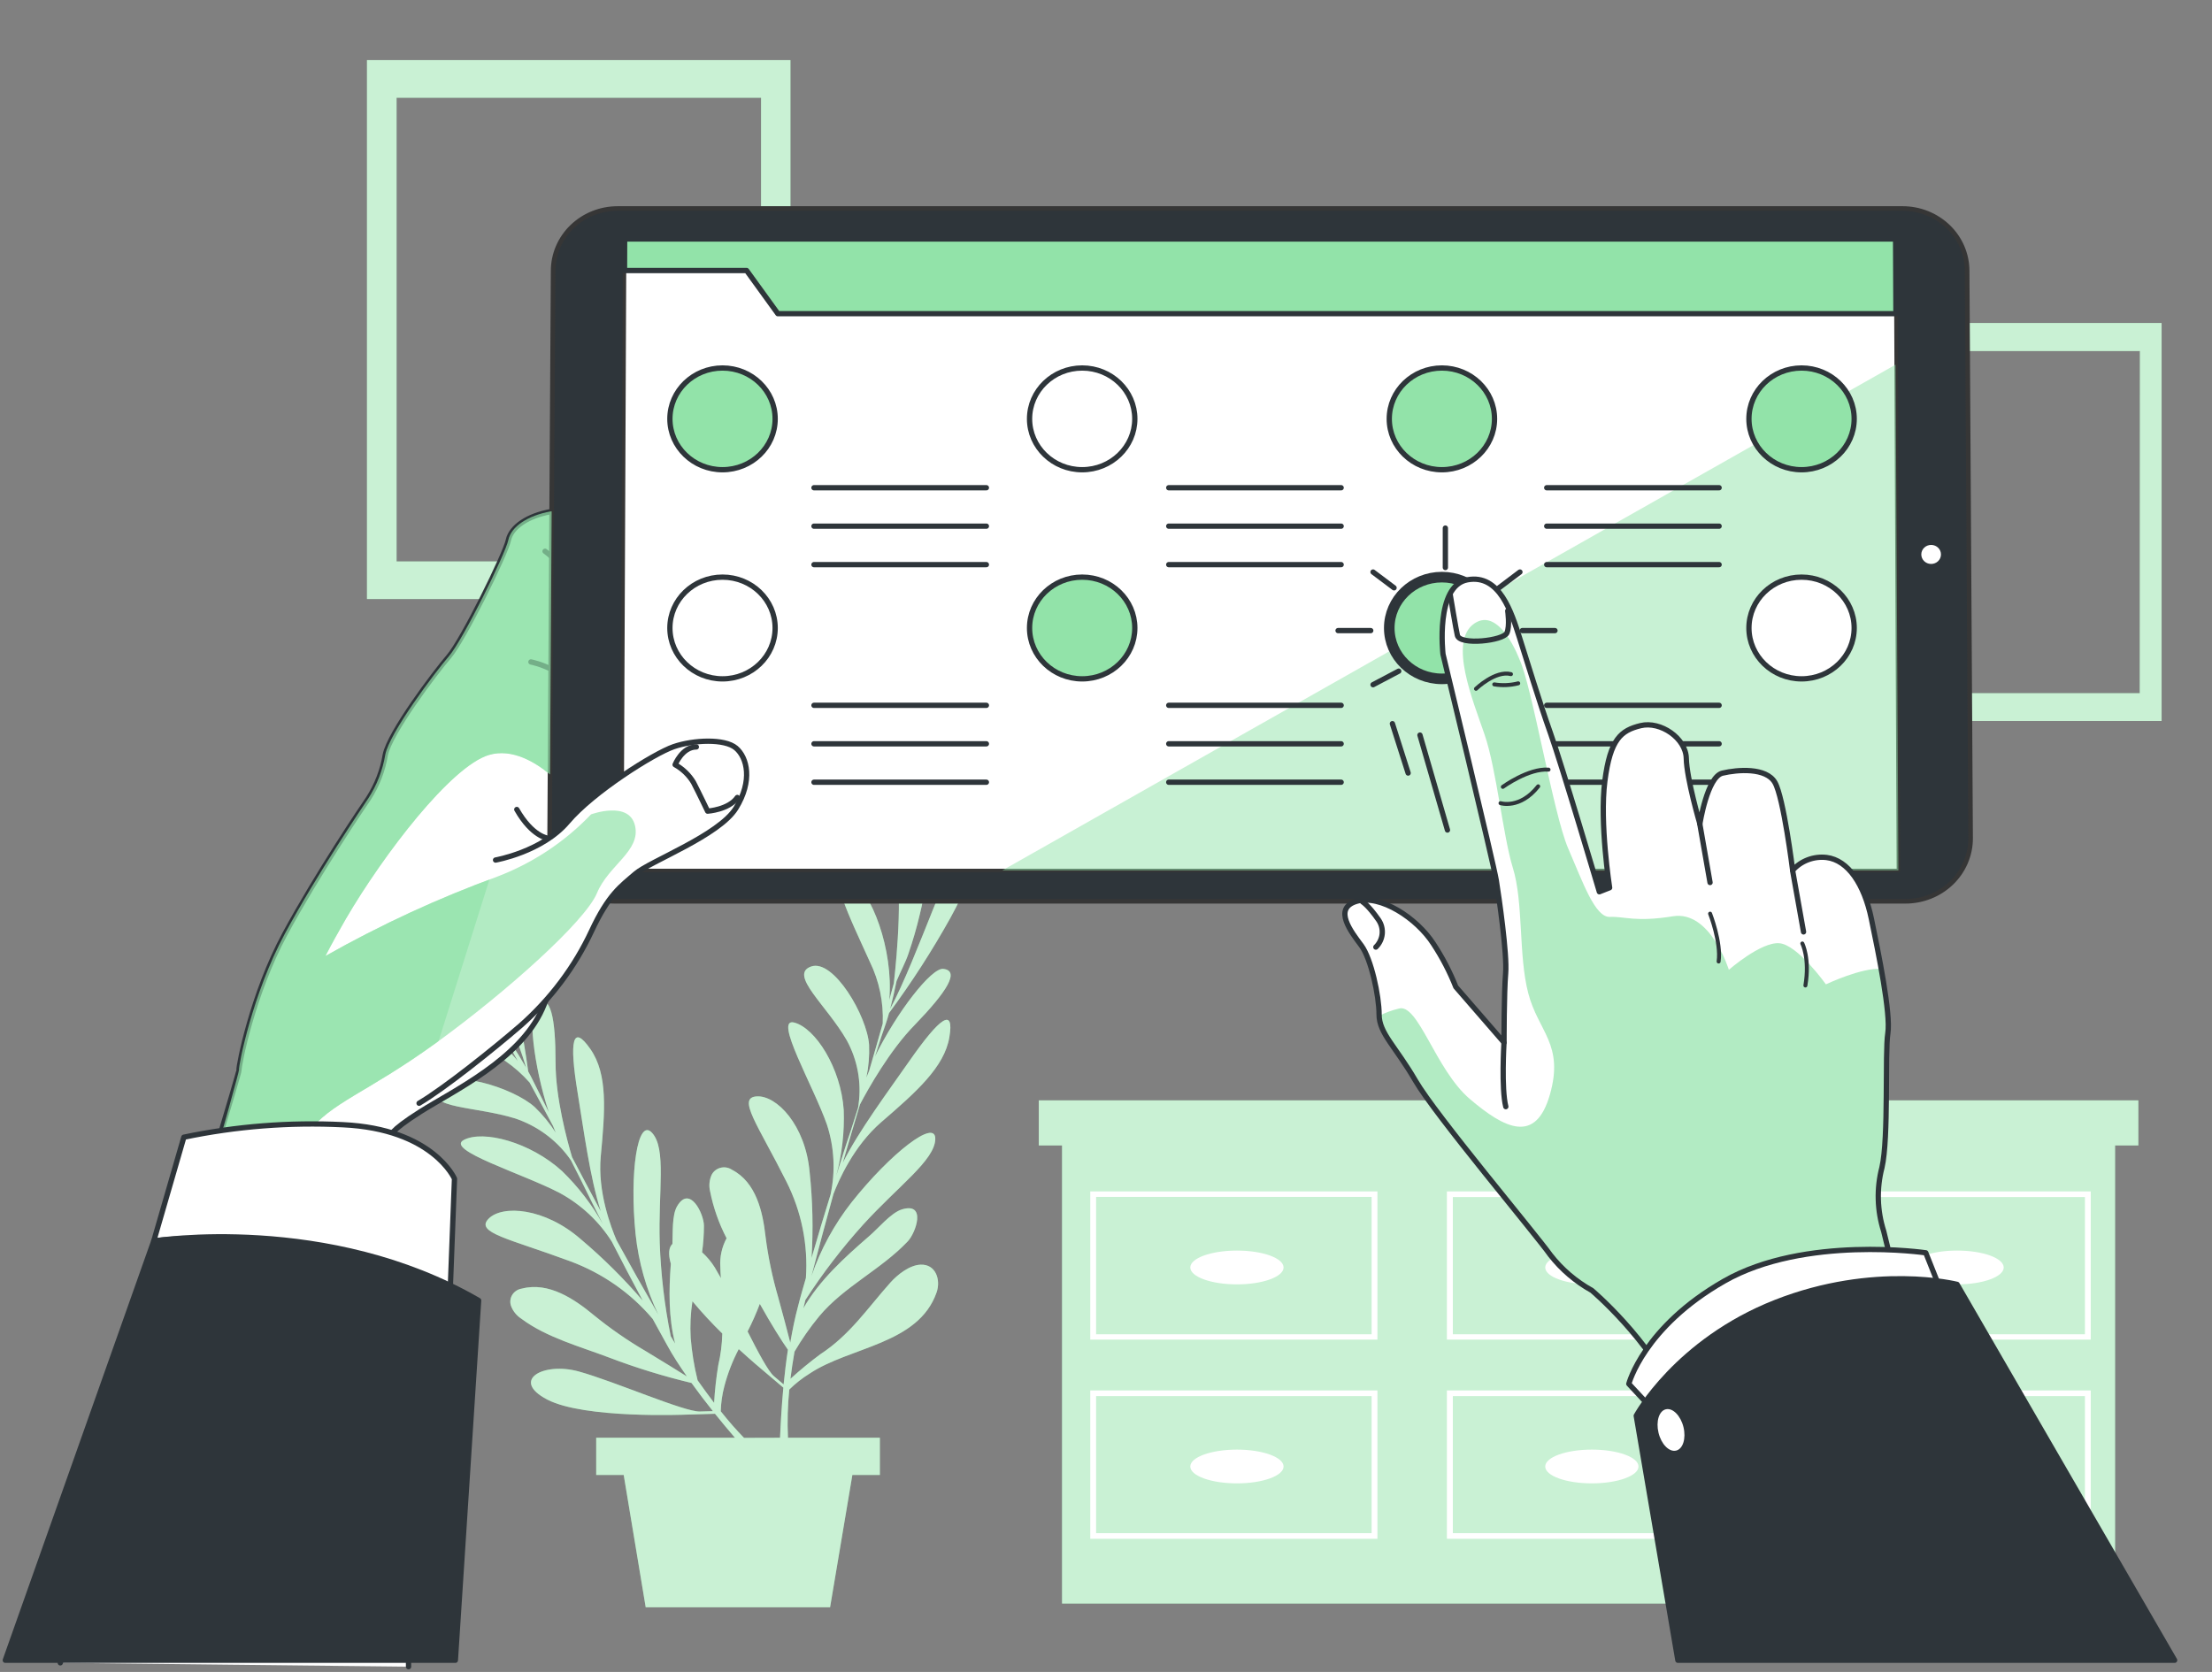 <svg width="418" height="316" viewBox="0 0 418 316" fill="none" xmlns="http://www.w3.org/2000/svg">
<rect x="0" y="0" width="418" height="316" fill="#808080" stroke="none"/>
<path d="M404.08 207.971H399.684H200.696H196.3V216.489H200.696V303.067H399.684V216.489H404.08V207.971Z" fill="#92E3A9"/>
<path opacity="0.5" d="M404.08 207.971H399.684H200.696H196.3V216.489H200.696V303.067H399.684V216.489H404.08V207.971Z" fill="white"/>
<path d="M206.027 253.183H260.294V225.178H206.027V253.183ZM207.128 226.212H259.193V252.179H207.128V226.212Z" fill="white"/>
<path d="M273.42 253.183H327.698V225.178H273.42V253.183ZM274.542 226.242H326.617V252.179H274.542V226.242Z" fill="white"/>
<path d="M340.823 225.178V253.183H395.091V225.178H340.823ZM393.989 252.179H341.925V226.242H393.989V252.179Z" fill="white"/>
<path d="M206.027 290.832H260.294V262.796H206.027V290.832ZM207.128 263.861H259.193V289.767H207.128V263.861Z" fill="white"/>
<path d="M273.42 290.832H327.698V262.796H273.42V290.832ZM274.542 263.861H326.617V289.767H274.542V263.861Z" fill="white"/>
<path d="M340.823 290.832H395.091V262.796H340.823V290.832ZM341.925 263.861H393.989V289.767H341.925V263.861Z" fill="white"/>
<path d="M233.743 242.746C238.61 242.746 242.555 241.316 242.555 239.552C242.555 237.788 238.61 236.358 233.743 236.358C228.876 236.358 224.93 237.788 224.93 239.552C224.93 241.316 228.876 242.746 233.743 242.746Z" fill="white"/>
<path d="M300.814 242.746C305.681 242.746 309.626 241.316 309.626 239.552C309.626 237.788 305.681 236.358 300.814 236.358C295.946 236.358 292.001 237.788 292.001 239.552C292.001 241.316 295.946 242.746 300.814 242.746Z" fill="white"/>
<path d="M369.828 242.746C374.695 242.746 378.64 241.316 378.64 239.552C378.64 237.788 374.695 236.358 369.828 236.358C364.961 236.358 361.015 237.788 361.015 239.552C361.015 241.316 364.961 242.746 369.828 242.746Z" fill="white"/>
<path d="M233.743 273.976C228.879 273.976 224.93 275.403 224.93 277.17C224.93 278.938 228.879 280.355 233.743 280.355C238.606 280.355 242.555 278.928 242.555 277.17C242.555 275.413 238.606 273.976 233.743 273.976Z" fill="white"/>
<path d="M300.814 273.976C295.95 273.976 292.001 275.403 292.001 277.17C292.001 278.938 295.95 280.355 300.814 280.355C305.677 280.355 309.626 278.928 309.626 277.17C309.626 275.413 305.719 273.976 300.814 273.976Z" fill="white"/>
<path d="M369.828 273.976C364.964 273.976 361.026 275.403 361.026 277.17C361.026 278.938 364.964 280.355 369.828 280.355C374.691 280.355 378.64 278.928 378.64 277.17C378.64 275.413 374.702 273.976 369.828 273.976Z" fill="white"/>
<path d="M171.847 200.527C167.836 206.283 162.245 213.766 159.262 219.773C160.395 215.816 161.507 212.069 162.515 208.724C164.042 205.821 168.137 198.498 172.907 193.656C178.903 187.449 181.47 183.461 178.238 183.119C176.004 182.878 169.457 191.306 165.352 199.673C166.246 196.811 166.952 194.651 167.43 193.355C167.628 192.772 167.815 192.14 168.002 191.467C172.248 185.725 176.115 179.729 179.579 173.516C185.637 162.577 187.591 152.251 183.549 156.691C179.828 160.779 173.354 181.11 168.21 190.673C168.646 189.026 169.062 187.208 169.426 185.409C170.153 183.672 171.109 181.904 171.65 180.297C172.491 177.825 173.229 175.334 173.821 172.793C174.798 168.844 175.294 164.799 175.297 160.739C175.401 155.97 174.057 151.277 171.431 147.238C170.735 146.234 166.474 140.076 165.196 143.22C165.029 143.744 164.997 144.299 165.102 144.838C165.726 150.071 167.69 154.883 168.906 159.976C170.725 167.6 169.519 180.397 168.906 185.841C168.677 186.705 168.386 187.77 168.043 189.006C168.885 179.523 164.635 168.283 160.696 166.314C155.822 163.883 160.603 173.426 164.365 181.763C166.147 185.412 166.985 189.424 166.807 193.455C166.038 196.188 165.154 199.272 164.24 202.385C164.053 202.807 163.887 203.239 163.72 203.661C164.143 201.629 164.314 199.555 164.23 197.484C163.876 192.039 157.495 181.14 153.255 182.677C149.015 184.214 156.196 189.96 160.031 196.65C162.043 200.349 162.817 204.561 162.245 208.704C162.245 208.955 162.161 209.196 162.13 209.427C161.683 210.853 161.247 212.22 160.831 213.525C159.792 216.539 158.909 219.432 158.025 222.224C159.111 218.173 159.587 213.991 159.439 209.809C158.909 201.833 154.076 194.299 150.086 193.265C146.095 192.23 153.713 205.248 156.269 212.561C157.659 216.832 157.895 221.376 156.955 225.76C155.718 229.718 154.554 233.625 153.359 237.754C153.693 232.346 153.571 226.92 152.996 221.531C152.216 212.651 146.76 206.986 142.998 207.217C139.236 207.448 143.165 212.491 148.589 223.289C151.454 228.959 152.729 235.256 152.289 241.551C151.8 243.289 151.25 245.077 150.792 246.945C150.21 249.075 149.753 251.395 149.338 253.766C148.797 251.646 147.987 248.552 147.041 245.137C145.94 241.361 145.141 237.509 144.651 233.615C144.141 229.085 142.905 223.43 138.311 221.079C137.999 220.869 137.643 220.727 137.268 220.664C136.894 220.601 136.509 220.618 136.142 220.714C135.774 220.809 135.433 220.982 135.142 221.218C134.851 221.455 134.617 221.75 134.456 222.084C134.035 223.056 133.94 224.131 134.186 225.157C134.796 228.239 135.845 231.224 137.303 234.027C136.401 235.7 135.991 237.579 136.119 239.462C136.119 240.165 136.181 240.868 136.233 241.571C135.828 240.848 135.443 240.185 135.08 239.562C134.419 238.497 133.608 237.526 132.669 236.679C132.904 235.015 133.022 233.337 133.022 231.657C133.022 229.457 130.351 223.842 127.94 228C126.974 229.668 127.161 232.932 127.067 235.102C126.412 235.705 126.215 236.93 126.766 238.859C126.392 243.881 126.319 249.024 127.576 253.926L126.745 252.53C125.574 246.719 124.879 240.828 124.667 234.911C124.365 225.137 125.976 217.121 123.222 214.108C120.468 211.094 118.93 221.692 120.104 233.244C120.658 238.515 122.112 243.661 124.407 248.472C121.705 243.781 119.034 238.999 116.509 234.409C115.47 231.948 112.892 225.288 113.526 218.538C114.326 210.03 114.908 203.058 111.562 198.267C108.216 193.476 107.52 196.59 109.162 206.574C110.284 213.425 111.479 222.586 113.537 228.944C111.583 225.298 109.743 221.833 108.102 218.699C107.166 215.565 104.984 207.518 104.984 200.839C104.984 192.341 104.049 187.78 101.451 189.618C99.642 190.914 100.806 201.401 103.716 210.221C102.355 207.539 101.326 205.479 100.733 204.264C100.463 203.711 100.162 203.119 99.819 202.506C98.868 195.51 97.462 188.578 95.61 181.753C92.316 169.759 86.444 160.92 86.631 166.836C86.798 172.281 96.421 191.406 99.424 201.793C98.572 200.296 97.585 198.699 96.587 197.142C95.891 195.384 95.34 193.466 94.602 191.939C93.469 189.578 92.254 187.268 90.892 185.018C88.813 181.48 86.312 178.189 83.441 175.214C80.115 171.553 75.732 168.936 70.856 167.7C69.63 167.419 62.189 165.691 63.457 168.906C63.694 169.396 64.05 169.823 64.496 170.151C68.653 173.566 73.475 175.786 78.006 178.709C84.719 183.089 92.877 193.234 96.244 197.644L97.844 200.527C91.765 193.034 80.718 187.629 76.457 188.795C71.178 190.231 81.404 194.048 90.04 197.654C93.92 199.145 97.366 201.527 100.079 204.595C101.451 207.107 102.978 209.929 104.506 212.812C104.683 213.244 104.849 213.666 105.025 214.088C103.902 212.324 102.566 210.695 101.045 209.236C96.94 205.499 84.574 201.733 82.568 205.65C80.562 209.568 89.843 209.045 97.387 211.396C101.451 212.774 104.975 215.332 107.478 218.719C107.623 218.92 107.759 219.13 107.904 219.321C108.59 220.647 109.234 221.943 109.847 223.169C111.261 226.051 112.612 228.754 113.932 231.375C111.871 227.685 109.271 224.302 106.21 221.33C100.183 215.846 91.329 213.535 87.66 215.444C83.992 217.353 98.769 221.802 105.805 225.489C109.838 227.695 113.218 230.863 115.625 234.69C117.517 238.397 119.419 242.023 121.466 245.83C117.891 241.658 113.975 237.771 109.754 234.208C102.905 228.231 94.914 227.689 92.326 230.341C89.739 232.993 96.171 234.087 107.748 238.377C113.84 240.63 119.215 244.388 123.336 249.275C124.209 250.873 125.103 252.51 126.059 254.218C127.098 256.146 128.418 258.155 129.811 260.154C127.919 258.969 125.134 257.241 122.037 255.373C118.562 253.34 115.258 251.046 112.154 248.512C108.58 245.549 103.685 242.224 98.645 243.54C98.269 243.593 97.911 243.725 97.594 243.926C97.278 244.128 97.011 244.394 96.812 244.707C96.614 245.019 96.489 245.37 96.447 245.734C96.404 246.098 96.445 246.467 96.566 246.814C96.933 247.808 97.622 248.66 98.53 249.245C103.269 252.791 109.64 254.499 115.158 256.598C120.215 258.522 125.398 260.119 130.673 261.38C131.983 263.198 133.344 264.996 134.716 266.704L132.242 266.774C129.312 266.864 116.093 261.068 109.38 259.21C102.666 257.352 96.39 260.867 103.425 264.524C110.461 268.18 129.592 267.367 129.592 267.367L135.111 267.206C136.41 268.813 137.678 270.34 138.883 271.736H112.664V278.768H117.86L122.017 303.77H156.861L161.07 278.768H166.266V271.736H148.901C148.761 268.697 148.844 265.653 149.15 262.625C150.309 261.486 151.595 260.476 152.985 259.612C160.613 254.519 173.541 254.097 176.981 244.283C177.812 241.923 176.866 238.889 173.946 239.02C171.868 239.11 169.613 240.898 168.303 242.355C163.939 247.226 160.655 252.279 154.98 255.976C153.031 257.424 151.158 258.966 149.369 260.596C149.566 258.999 149.816 257.291 150.138 255.463C151.509 253.113 153.073 250.872 154.814 248.763C159.46 243.188 166.526 239.924 171.546 234.61C173.084 232.983 175.11 227.136 170.413 228.583C168.334 229.226 165.861 232.289 164.178 233.686C159.553 237.704 154.825 241.983 151.811 247.266C151.936 246.744 152.071 246.262 152.195 245.699C155.437 240.675 159.09 235.908 163.118 231.446C169.789 224.113 176.627 219.311 176.742 215.293C176.856 211.275 168.251 218.005 160.946 227.207C157.632 231.428 155.061 236.149 153.339 241.179C154.679 235.976 156.103 230.712 157.495 225.67C158.451 223.159 161.289 216.629 166.516 212.099C173.115 206.403 178.456 201.702 179.402 196.027C180.348 190.352 177.698 192.15 171.847 200.527ZM134.944 265.137C133.957 263.841 132.928 262.434 131.827 260.877C131.171 258.237 130.733 255.549 130.517 252.841C130.384 250.536 130.496 248.224 130.85 245.941C132.624 248.064 134.507 250.099 136.493 252.038C136.445 254.046 136.191 256.045 135.734 258.005C135.345 260.367 135.081 262.748 134.944 265.137ZM140.598 271.756C139.257 270.38 137.792 268.743 136.202 266.734C136.242 265.14 136.468 263.557 136.877 262.013C137.512 259.578 138.425 257.22 139.6 254.981C142.063 257.241 143.871 258.738 143.871 258.738L148.028 262.264C147.706 265.769 147.519 269.064 147.405 271.736L140.598 271.756ZM148.08 261.651L146.22 260.074C145.181 259.17 143.31 255.674 141.273 251.646C142.142 249.951 142.912 248.211 143.58 246.433C145.783 250.38 147.737 253.464 148.891 255.102C148.558 257.281 148.298 259.501 148.08 261.651Z" fill="#92E3A9"/>
<path opacity="0.5" d="M171.847 200.527C167.836 206.283 162.245 213.766 159.262 219.773C160.395 215.816 161.507 212.069 162.515 208.724C164.042 205.821 168.137 198.498 172.907 193.656C178.903 187.449 181.47 183.461 178.238 183.119C176.004 182.878 169.457 191.306 165.352 199.673C166.246 196.811 166.952 194.651 167.43 193.355C167.628 192.772 167.815 192.14 168.002 191.467C172.248 185.725 176.115 179.729 179.579 173.516C185.637 162.577 187.591 152.251 183.549 156.691C179.828 160.779 173.354 181.11 168.21 190.673C168.646 189.026 169.062 187.208 169.426 185.409C170.153 183.672 171.109 181.904 171.65 180.297C172.491 177.825 173.229 175.334 173.821 172.793C174.798 168.844 175.294 164.799 175.297 160.739C175.401 155.97 174.057 151.277 171.431 147.238C170.735 146.234 166.474 140.076 165.196 143.22C165.029 143.744 164.997 144.299 165.102 144.838C165.726 150.071 167.69 154.883 168.906 159.976C170.725 167.6 169.519 180.397 168.906 185.841C168.677 186.705 168.386 187.77 168.043 189.006C168.885 179.523 164.635 168.283 160.696 166.314C155.822 163.883 160.603 173.426 164.365 181.763C166.147 185.412 166.985 189.424 166.807 193.455C166.038 196.188 165.154 199.272 164.24 202.385C164.053 202.807 163.887 203.239 163.72 203.661C164.143 201.629 164.314 199.555 164.23 197.484C163.876 192.039 157.495 181.14 153.255 182.677C149.015 184.214 156.196 189.96 160.031 196.65C162.043 200.349 162.817 204.561 162.245 208.704C162.245 208.955 162.161 209.196 162.13 209.427C161.683 210.853 161.247 212.22 160.831 213.525C159.792 216.539 158.909 219.432 158.025 222.224C159.111 218.173 159.587 213.991 159.439 209.809C158.909 201.833 154.076 194.299 150.086 193.265C146.095 192.23 153.713 205.248 156.269 212.561C157.659 216.832 157.895 221.376 156.955 225.76C155.718 229.718 154.554 233.625 153.359 237.754C153.693 232.346 153.571 226.92 152.996 221.531C152.216 212.651 146.76 206.986 142.998 207.217C139.236 207.448 143.165 212.491 148.589 223.289C151.454 228.959 152.729 235.256 152.289 241.551C151.8 243.289 151.25 245.077 150.792 246.945C150.21 249.075 149.753 251.395 149.338 253.766C148.797 251.646 147.987 248.552 147.041 245.137C145.94 241.361 145.141 237.509 144.651 233.615C144.141 229.085 142.905 223.43 138.311 221.079C137.999 220.869 137.643 220.727 137.268 220.664C136.894 220.601 136.509 220.618 136.142 220.714C135.774 220.809 135.433 220.982 135.142 221.218C134.851 221.455 134.617 221.75 134.456 222.084C134.035 223.056 133.94 224.131 134.186 225.157C134.796 228.239 135.845 231.224 137.303 234.027C136.401 235.7 135.991 237.579 136.119 239.462C136.119 240.165 136.181 240.868 136.233 241.571C135.828 240.848 135.443 240.185 135.08 239.562C134.419 238.497 133.608 237.526 132.669 236.679C132.904 235.015 133.022 233.337 133.022 231.657C133.022 229.457 130.351 223.842 127.94 228C126.974 229.668 127.161 232.932 127.067 235.102C126.412 235.705 126.215 236.93 126.766 238.859C126.392 243.881 126.319 249.024 127.576 253.926L126.745 252.53C125.574 246.719 124.879 240.828 124.667 234.911C124.365 225.137 125.976 217.121 123.222 214.108C120.468 211.094 118.93 221.692 120.104 233.244C120.658 238.515 122.112 243.661 124.407 248.472C121.705 243.781 119.034 238.999 116.509 234.409C115.47 231.948 112.892 225.288 113.526 218.538C114.326 210.03 114.908 203.058 111.562 198.267C108.216 193.476 107.52 196.59 109.162 206.574C110.284 213.425 111.479 222.586 113.537 228.944C111.583 225.298 109.743 221.833 108.102 218.699C107.166 215.565 104.984 207.518 104.984 200.839C104.984 192.341 104.049 187.78 101.451 189.618C99.642 190.914 100.806 201.401 103.716 210.221C102.355 207.539 101.326 205.479 100.733 204.264C100.463 203.711 100.162 203.119 99.819 202.506C98.868 195.51 97.462 188.578 95.61 181.753C92.316 169.759 86.444 160.92 86.631 166.836C86.798 172.281 96.421 191.406 99.424 201.793C98.572 200.296 97.585 198.699 96.587 197.142C95.891 195.384 95.34 193.466 94.602 191.939C93.469 189.578 92.254 187.268 90.892 185.018C88.813 181.48 86.312 178.189 83.441 175.214C80.115 171.553 75.732 168.936 70.856 167.7C69.63 167.419 62.189 165.691 63.457 168.906C63.694 169.396 64.05 169.823 64.496 170.151C68.653 173.566 73.475 175.786 78.006 178.709C84.719 183.089 92.877 193.234 96.244 197.644L97.844 200.527C91.765 193.034 80.718 187.629 76.457 188.795C71.178 190.231 81.404 194.048 90.04 197.654C93.92 199.145 97.366 201.527 100.079 204.595C101.451 207.107 102.978 209.929 104.506 212.812C104.683 213.244 104.849 213.666 105.025 214.088C103.902 212.324 102.566 210.695 101.045 209.236C96.94 205.499 84.574 201.733 82.568 205.65C80.562 209.568 89.843 209.045 97.387 211.396C101.451 212.774 104.975 215.332 107.478 218.719C107.623 218.92 107.759 219.13 107.904 219.321C108.59 220.647 109.234 221.943 109.847 223.169C111.261 226.051 112.612 228.754 113.932 231.375C111.871 227.685 109.271 224.302 106.21 221.33C100.183 215.846 91.329 213.535 87.66 215.444C83.992 217.353 98.769 221.802 105.805 225.489C109.838 227.695 113.218 230.863 115.625 234.69C117.517 238.397 119.419 242.023 121.466 245.83C117.891 241.658 113.975 237.771 109.754 234.208C102.905 228.231 94.914 227.689 92.326 230.341C89.739 232.993 96.171 234.087 107.748 238.377C113.84 240.63 119.215 244.388 123.336 249.275C124.209 250.873 125.103 252.51 126.059 254.218C127.098 256.146 128.418 258.155 129.811 260.154C127.919 258.969 125.134 257.241 122.037 255.373C118.562 253.34 115.258 251.046 112.154 248.512C108.58 245.549 103.685 242.224 98.645 243.54C98.269 243.593 97.911 243.725 97.594 243.926C97.278 244.128 97.011 244.394 96.812 244.707C96.614 245.019 96.489 245.37 96.447 245.734C96.404 246.098 96.445 246.467 96.566 246.814C96.933 247.808 97.622 248.66 98.53 249.245C103.269 252.791 109.64 254.499 115.158 256.598C120.215 258.522 125.398 260.119 130.673 261.38C131.983 263.198 133.344 264.996 134.716 266.704L132.242 266.774C129.312 266.864 116.093 261.068 109.38 259.21C102.666 257.352 96.39 260.867 103.425 264.524C110.461 268.18 129.592 267.367 129.592 267.367L135.111 267.206C136.41 268.813 137.678 270.34 138.883 271.736H112.664V278.768H117.86L122.017 303.77H156.861L161.07 278.768H166.266V271.736H148.901C148.761 268.697 148.844 265.653 149.15 262.625C150.309 261.486 151.595 260.476 152.985 259.612C160.613 254.519 173.541 254.097 176.981 244.283C177.812 241.923 176.866 238.889 173.946 239.02C171.868 239.11 169.613 240.898 168.303 242.355C163.939 247.226 160.655 252.279 154.98 255.976C153.031 257.424 151.158 258.966 149.369 260.596C149.566 258.999 149.816 257.291 150.138 255.463C151.509 253.113 153.073 250.872 154.814 248.763C159.46 243.188 166.526 239.924 171.546 234.61C173.084 232.983 175.11 227.136 170.413 228.583C168.334 229.226 165.861 232.289 164.178 233.686C159.553 237.704 154.825 241.983 151.811 247.266C151.936 246.744 152.071 246.262 152.195 245.699C155.437 240.675 159.09 235.908 163.118 231.446C169.789 224.113 176.627 219.311 176.742 215.293C176.856 211.275 168.251 218.005 160.946 227.207C157.632 231.428 155.061 236.149 153.339 241.179C154.679 235.976 156.103 230.712 157.495 225.67C158.451 223.159 161.289 216.629 166.516 212.099C173.115 206.403 178.456 201.702 179.402 196.027C180.348 190.352 177.698 192.15 171.847 200.527ZM134.944 265.137C133.957 263.841 132.928 262.434 131.827 260.877C131.171 258.237 130.733 255.549 130.517 252.841C130.384 250.536 130.496 248.224 130.85 245.941C132.624 248.064 134.507 250.099 136.493 252.038C136.445 254.046 136.191 256.045 135.734 258.005C135.345 260.367 135.081 262.748 134.944 265.137ZM140.598 271.756C139.257 270.38 137.792 268.743 136.202 266.734C136.242 265.14 136.468 263.557 136.877 262.013C137.512 259.578 138.425 257.22 139.6 254.981C142.063 257.241 143.871 258.738 143.871 258.738L148.028 262.264C147.706 265.769 147.519 269.064 147.405 271.736L140.598 271.756ZM148.08 261.651L146.22 260.074C145.181 259.17 143.31 255.674 141.273 251.646C142.142 249.951 142.912 248.211 143.58 246.433C145.783 250.38 147.737 253.464 148.891 255.102C148.558 257.281 148.298 259.501 148.08 261.651Z" fill="white"/>
<path d="M69.349 11.36V113.216H149.369V11.36H69.349ZM143.819 106.114H74.94V18.472H143.819V106.114Z" fill="#92E3A9"/>
<path opacity="0.5" d="M69.349 11.36V113.216H149.369V11.36H69.349ZM143.819 106.114H74.94V18.472H143.819V106.114Z" fill="white"/>
<path d="M349.366 61.053V136.27H408.476V61.053H349.366ZM404.351 131.016H353.523V66.346H404.382L404.351 131.016Z" fill="#92E3A9"/>
<path opacity="0.5" d="M349.366 61.053V136.27H408.476V61.053H349.366ZM404.351 131.016H353.523V66.346H404.382L404.351 131.016Z" fill="white"/>
<path d="M11.392 314.277C14.375 304.513 45.271 203.018 45.167 202.255C45.063 201.492 47.692 187.861 53.844 176.5C59.996 165.139 68.539 152.482 69.609 150.935C71.238 148.414 72.326 145.603 72.81 142.668C73.61 138.54 82.163 127.169 84.834 124.075C87.504 120.981 95.517 104.708 96.057 102.127C96.597 99.545 99.788 97.476 104.069 96.702C108.351 95.929 114.222 95.155 114.222 95.155C115.309 96.391 115.964 97.928 116.093 99.545C116.093 101.865 106.47 157.384 105.94 166.686C105.41 175.987 106.74 181.14 102.469 190.703C98.198 200.266 85.634 206.193 79.492 210.07C73.35 213.947 73.818 214.751 73.818 214.751C73.818 214.751 77.289 307.697 77.206 315" fill="white"/>
<g style="mix-blend-mode:multiply" opacity="0.7">
<path d="M120.001 156.058C118.889 151.247 111.687 153.918 111.687 153.918C106.783 159.063 100.745 163.076 94.02 165.661C82.764 169.775 71.887 174.799 61.503 180.678C62.688 178.378 63.977 176.058 65.369 173.647C72.55 161.372 85.249 144.828 92.389 142.688C96.795 141.382 101.191 144.084 103.934 146.375L104.246 96.652H104.069C99.788 97.425 96.587 99.495 96.057 102.076C95.527 104.658 87.504 120.921 84.834 124.025C82.163 127.128 73.61 138.489 72.81 142.618C72.326 145.553 71.238 148.364 69.609 150.885C68.57 152.432 59.986 165.078 53.844 176.449C47.702 187.82 45.063 201.431 45.167 202.205C45.239 202.767 33.351 244.394 25.796 270.591C32.031 258.738 41.727 239.562 47.619 225.389C49.937 225.168 54.426 219.1 58.147 214.158C62.563 208.292 69.183 206.685 82.443 197.082C95.704 187.479 110.596 174.129 112.809 168.795C115.023 163.461 121.102 160.86 120.001 156.058Z" fill="#92E3A9"/>
</g>
<path d="M11.392 314.277C14.375 304.513 45.271 203.018 45.167 202.255C45.063 201.492 47.692 187.861 53.844 176.5C59.996 165.139 68.539 152.482 69.609 150.935C71.238 148.414 72.326 145.603 72.81 142.668C73.61 138.54 82.163 127.169 84.834 124.075C87.504 120.981 95.517 104.708 96.057 102.127C96.597 99.545 99.788 97.476 104.069 96.702C108.351 95.929 114.222 95.155 114.222 95.155C115.309 96.391 115.964 97.928 116.093 99.545C116.093 101.865 106.47 157.384 105.94 166.686C105.41 175.987 106.74 181.14 102.469 190.703C98.198 200.266 85.634 206.193 79.492 210.07C73.35 213.947 73.818 214.751 73.818 214.751C73.818 214.751 77.289 307.697 77.206 315" stroke="#2E353A" stroke-linecap="round" stroke-linejoin="round"/>
<path d="M103.529 158.419C103.529 158.419 100.598 158.157 97.657 152.994" stroke="#2E353A" stroke-linecap="round" stroke-linejoin="round"/>
<path d="M100.328 125.109C100.328 125.109 108.642 126.656 109.681 133.366" stroke="#2E353A" stroke-linecap="round" stroke-linejoin="round"/>
<path d="M102.999 104.186C104.838 105.538 106.36 107.252 107.465 109.213C108.57 111.175 109.233 113.34 109.411 115.567" stroke="#2E353A" stroke-linecap="round" stroke-linejoin="round"/>
<path d="M372.384 158.439L371.73 51.188C371.727 48.062 370.44 45.065 368.152 42.856C365.865 40.647 362.763 39.406 359.529 39.406H116.717C113.484 39.406 110.383 40.647 108.097 42.857C105.811 45.066 104.527 48.063 104.527 51.188L103.862 158.439C103.86 160.002 104.178 161.551 104.796 162.995C105.415 164.44 106.322 165.753 107.465 166.859C108.609 167.964 109.967 168.841 111.462 169.439C112.957 170.036 114.559 170.343 116.176 170.342H360.07C361.687 170.343 363.289 170.036 364.784 169.439C366.279 168.841 367.637 167.964 368.78 166.859C369.924 165.753 370.831 164.44 371.45 162.995C372.068 161.551 372.386 160.002 372.384 158.439Z" fill="#2E353A" stroke="#363636" stroke-width="0.869" stroke-linecap="round" stroke-linejoin="round"/>
<path d="M358.739 164.516L358.209 45.171H118.036L117.517 164.516H358.739Z" fill="white" stroke="#363636" stroke-width="0.652" stroke-linecap="round" stroke-linejoin="round"/>
<path d="M358.209 45.171H118.036L118.016 51.128H141.086L146.989 59.285H358.272L358.209 45.171Z" fill="#92E3A9" stroke="#2E353A" stroke-linecap="round" stroke-linejoin="round"/>
<g style="mix-blend-mode:multiply" opacity="0.5">
<path d="M358.209 68.918L189.389 164.516H358.739L358.209 68.918Z" fill="#92E3A9"/>
</g>
<path d="M366.786 104.812C366.8 103.819 365.977 103.003 364.95 102.99C363.923 102.978 363.079 103.772 363.066 104.765C363.053 105.758 363.875 106.573 364.902 106.586C365.929 106.599 366.773 105.805 366.786 104.812Z" fill="white"/>
<path d="M136.534 88.777C142.027 88.777 146.48 84.473 146.48 79.164C146.48 73.855 142.027 69.551 136.534 69.551C131.042 69.551 126.589 73.855 126.589 79.164C126.589 84.473 131.042 88.777 136.534 88.777Z" fill="#92E3A9" stroke="#2E353A" stroke-linecap="round" stroke-linejoin="round"/>
<path d="M136.534 128.304C142.027 128.304 146.48 124 146.48 118.691C146.48 113.381 142.027 109.078 136.534 109.078C131.042 109.078 126.589 113.381 126.589 118.691C126.589 124 131.042 128.304 136.534 128.304Z" fill="white" stroke="#2E353A" stroke-linecap="round" stroke-linejoin="round"/>
<path d="M204.499 88.777C209.992 88.777 214.444 84.473 214.444 79.164C214.444 73.855 209.992 69.551 204.499 69.551C199.006 69.551 194.554 73.855 194.554 79.164C194.554 84.473 199.006 88.777 204.499 88.777Z" fill="white" stroke="#2E353A" stroke-linecap="round" stroke-linejoin="round"/>
<path d="M204.499 128.304C209.992 128.304 214.444 124 214.444 118.691C214.444 113.381 209.992 109.078 204.499 109.078C199.006 109.078 194.554 113.381 194.554 118.691C194.554 124 199.006 128.304 204.499 128.304Z" fill="#92E3A9" stroke="#2E353A" stroke-linecap="round" stroke-linejoin="round"/>
<path d="M272.474 88.777C277.967 88.777 282.419 84.473 282.419 79.164C282.419 73.855 277.967 69.551 272.474 69.551C266.981 69.551 262.529 73.855 262.529 79.164C262.529 84.473 266.981 88.777 272.474 88.777Z" fill="#92E3A9" stroke="#2E353A" stroke-linecap="round" stroke-linejoin="round"/>
<path d="M272.474 128.304C277.967 128.304 282.419 124 282.419 118.691C282.419 113.381 277.967 109.078 272.474 109.078C266.981 109.078 262.529 113.381 262.529 118.691C262.529 124 266.981 128.304 272.474 128.304Z" fill="#92E3A9" stroke="#2E353A" stroke-width="2" stroke-linecap="round" stroke-linejoin="round"/>
<path d="M340.439 88.777C345.931 88.777 350.384 84.473 350.384 79.164C350.384 73.855 345.931 69.551 340.439 69.551C334.946 69.551 330.494 73.855 330.494 79.164C330.494 84.473 334.946 88.777 340.439 88.777Z" fill="#92E3A9" stroke="#2E353A" stroke-linecap="round" stroke-linejoin="round"/>
<path d="M340.439 128.304C345.931 128.304 350.384 124 350.384 118.691C350.384 113.381 345.931 109.078 340.439 109.078C334.946 109.078 330.494 113.381 330.494 118.691C330.494 124 334.946 128.304 340.439 128.304Z" fill="white" stroke="#2E353A" stroke-linecap="round" stroke-linejoin="round"/>
<path d="M153.817 92.182H186.396" stroke="#2E353A" stroke-linecap="round" stroke-linejoin="round"/>
<path d="M153.817 99.445H186.396" stroke="#2E353A" stroke-linecap="round" stroke-linejoin="round"/>
<path d="M153.817 106.717H186.396" stroke="#2E353A" stroke-linecap="round" stroke-linejoin="round"/>
<path d="M220.856 92.182H253.436" stroke="#2E353A" stroke-linecap="round" stroke-linejoin="round"/>
<path d="M220.856 99.445H253.436" stroke="#2E353A" stroke-linecap="round" stroke-linejoin="round"/>
<path d="M220.856 106.717H253.436" stroke="#2E353A" stroke-linecap="round" stroke-linejoin="round"/>
<path d="M292.282 92.182H324.861" stroke="#2E353A" stroke-linecap="round" stroke-linejoin="round"/>
<path d="M292.282 99.445H324.861" stroke="#2E353A" stroke-linecap="round" stroke-linejoin="round"/>
<path d="M292.282 106.717H324.861" stroke="#2E353A" stroke-linecap="round" stroke-linejoin="round"/>
<path d="M153.817 133.306H186.396" stroke="#2E353A" stroke-linecap="round" stroke-linejoin="round"/>
<path d="M153.817 140.579H186.396" stroke="#2E353A" stroke-linecap="round" stroke-linejoin="round"/>
<path d="M153.817 147.841H186.396" stroke="#2E353A" stroke-linecap="round" stroke-linejoin="round"/>
<path d="M220.856 133.306H253.436" stroke="#2E353A" stroke-linecap="round" stroke-linejoin="round"/>
<path d="M220.856 140.579H253.436" stroke="#2E353A" stroke-linecap="round" stroke-linejoin="round"/>
<path d="M220.856 147.841H253.436" stroke="#2E353A" stroke-linecap="round" stroke-linejoin="round"/>
<path d="M292.282 133.306H324.861" stroke="#2E353A" stroke-linecap="round" stroke-linejoin="round"/>
<path d="M292.282 140.579H324.861" stroke="#2E353A" stroke-linecap="round" stroke-linejoin="round"/>
<path d="M292.282 147.841H324.861" stroke="#2E353A" stroke-linecap="round" stroke-linejoin="round"/>
<path d="M252.854 119.183H259.027" stroke="#2E353A" stroke-linecap="round" stroke-linejoin="round"/>
<path d="M273.129 107.26V99.806" stroke="#2E353A" stroke-linecap="round" stroke-linejoin="round"/>
<path d="M259.463 108.113L263.433 111.097" stroke="#2E353A" stroke-linecap="round" stroke-linejoin="round"/>
<path d="M264.316 126.847L259.463 129.409" stroke="#2E353A" stroke-linecap="round" stroke-linejoin="round"/>
<path d="M293.84 119.183H287.667" stroke="#2E353A" stroke-linecap="round" stroke-linejoin="round"/>
<path d="M287.221 108.113L283.261 111.097" stroke="#2E353A" stroke-linecap="round" stroke-linejoin="round"/>
<path d="M268.328 138.931L273.524 156.872" stroke="#2E353A" stroke-linecap="round" stroke-linejoin="round"/>
<path d="M263.121 136.772L266.093 146.103" stroke="#2E353A" stroke-linecap="round" stroke-linejoin="round"/>
<path d="M391.184 307.627C391.184 307.627 366.502 263.63 362.99 255.915C359.477 248.201 356.827 236.046 355.965 232.711C354.717 228.798 354.602 224.629 355.632 220.657C356.931 215.032 356.162 198.98 356.744 195.294C357.326 191.607 354.967 180.076 353.626 173.617C352.286 167.158 349.251 162.567 345.157 162.065C343.966 161.927 342.758 162.076 341.641 162.498C340.525 162.921 339.533 163.604 338.755 164.486C338.755 164.486 337.051 150.734 335.399 147.881C333.746 145.029 328.363 145.441 325.484 146.124C322.606 146.807 321.224 155.706 321.224 155.706C321.224 155.706 318.73 147.158 318.657 143.341C318.584 139.524 313.783 136.239 310.042 137.143C306.301 138.047 304.284 139.705 303.266 147.62C302.248 155.536 304.17 167.781 304.17 167.781L302.227 168.544C302.227 168.544 295.222 144.838 292.999 138.58C290.775 132.322 288.634 125.16 287.137 120.499C285.641 115.838 283.417 108.445 277.296 109.58C271.175 110.715 272.682 123.643 272.682 123.643C272.682 123.643 282.253 163.26 282.752 166.384C283.251 169.508 284.83 180.357 284.519 183.973C284.207 187.589 284.217 197.032 284.217 197.032L275.103 186.525C273.98 183.682 272.563 180.956 270.874 178.388C267.756 173.526 260.824 168.996 256.325 170.352C251.825 171.708 255.379 176.188 257.239 178.689C259.099 181.191 260.606 188.212 260.606 191.748C260.606 195.284 263.724 197.775 267.486 204.264C271.248 210.753 290.13 233.173 292.988 237.212C295.104 239.925 297.766 242.197 300.813 243.891C300.813 243.891 311.725 253.083 316.817 264.554C321.91 276.025 337.529 308.963 337.529 308.963" fill="white"/>
<g style="mix-blend-mode:multiply" opacity="0.7">
<path d="M353.813 297.16C358.916 292.64 360.184 256.126 359.539 242.535C359.539 242.425 359.539 242.294 359.539 242.174C357.721 237.633 356.308 233.947 355.985 232.711C354.738 228.798 354.623 224.629 355.653 220.657C356.952 215.032 356.183 198.98 356.765 195.294C357.108 193.114 356.411 188.152 355.518 183.129C351.818 182.818 345.042 186.042 345.042 186.042C345.042 186.042 339.701 178.529 336.22 178.268C332.738 178.006 326.7 183.29 326.7 183.29C326.7 183.29 323.24 172.02 316.131 173.175C309.023 174.33 307.028 173.175 304.222 173.295C301.416 173.416 299.14 166.816 296.334 160.337C293.529 153.858 289.507 129.63 287.127 124.607C287.127 124.607 283.396 114.502 278.564 117.867C273.732 121.232 278.273 132.231 280.538 138.831C282.804 145.43 284.02 157.967 285.859 163.943C287.938 170.603 286.898 180.497 288.8 187.75C290.702 195.002 295.586 197.353 292.895 206.835C290.203 216.318 284.321 213.294 277.764 207.719C271.206 202.144 267.964 189.377 264.254 190.643C262.968 190.957 261.726 191.419 260.554 192.019C260.637 195.495 263.672 198.046 267.434 204.395C271.196 210.743 290.13 233.173 292.988 237.212C295.104 239.925 297.766 242.197 300.813 243.891C300.813 243.891 311.725 253.083 316.817 264.554C317.732 266.613 319.187 269.657 320.974 273.273C323.053 274.88 318.646 267.246 319.727 268.512C326.929 276.678 348.721 301.69 353.813 297.16Z" fill="#92E3A9"/>
</g>
<path d="M391.184 307.627C391.184 307.627 366.502 263.63 362.99 255.915C359.477 248.201 356.827 236.046 355.965 232.711C354.717 228.798 354.602 224.629 355.632 220.657C356.931 215.032 356.162 198.98 356.744 195.294C357.326 191.607 354.967 180.076 353.626 173.617C352.286 167.158 349.251 162.567 345.157 162.065C343.966 161.927 342.758 162.076 341.641 162.498C340.525 162.921 339.533 163.604 338.755 164.486C338.755 164.486 337.051 150.734 335.399 147.881C333.746 145.029 328.363 145.441 325.484 146.124C322.606 146.807 321.224 155.706 321.224 155.706C321.224 155.706 318.73 147.158 318.657 143.341C318.584 139.524 313.783 136.239 310.042 137.143C306.301 138.047 304.284 139.705 303.266 147.62C302.248 155.536 304.17 167.781 304.17 167.781L302.227 168.544C302.227 168.544 295.222 144.838 292.999 138.58C290.775 132.322 288.634 125.16 287.137 120.499C285.641 115.838 283.417 108.445 277.296 109.58C271.175 110.715 272.682 123.643 272.682 123.643C272.682 123.643 282.253 163.26 282.752 166.384C283.251 169.508 284.83 180.357 284.519 183.973C284.207 187.589 284.217 197.032 284.217 197.032L275.103 186.525C273.98 183.682 272.563 180.956 270.874 178.388C267.756 173.526 260.824 168.996 256.325 170.352C251.825 171.708 255.379 176.188 257.239 178.689C259.099 181.191 260.606 188.212 260.606 191.748C260.606 195.284 263.724 197.775 267.486 204.264C271.248 210.753 290.13 233.173 292.988 237.212C295.104 239.925 297.766 242.197 300.813 243.891C300.813 243.891 311.725 253.083 316.817 264.554C321.91 276.025 337.529 308.963 337.529 308.963" stroke="#2E353A" stroke-linecap="round" stroke-linejoin="round"/>
<path d="M274.054 112.453C274.054 112.453 275.186 119.243 275.405 120.097C275.893 122.016 284.103 121.101 284.758 119.625C285.34 118.309 284.914 115.456 284.914 115.456" stroke="#2E353A" stroke-linecap="round" stroke-linejoin="round"/>
<path d="M259.993 179.001C260.676 178.33 261.099 177.453 261.192 176.517C261.284 175.58 261.041 174.641 260.502 173.858C258.569 171.075 257.489 170.453 257.489 170.453" stroke="#2E353A" stroke-linecap="round" stroke-linejoin="round"/>
<path d="M283.552 151.799C283.552 151.799 287.22 152.984 290.671 148.615" stroke="#2E353A" stroke-width="0.75" stroke-linecap="round" stroke-linejoin="round"/>
<path d="M283.989 148.715C283.989 148.715 288.883 145.169 292.624 145.461" stroke="#2E353A" stroke-width="0.75" stroke-linecap="round" stroke-linejoin="round"/>
<path d="M278.917 130.182C278.917 130.182 282.586 126.646 285.527 127.41" stroke="#2E353A" stroke-width="0.75" stroke-linecap="round" stroke-linejoin="round"/>
<path d="M282.367 129.348C283.875 129.594 285.42 129.525 286.898 129.148" stroke="#2E353A" stroke-width="0.75" stroke-linecap="round" stroke-linejoin="round"/>
<path d="M321.213 155.737L323.146 166.796" stroke="#2E353A" stroke-linecap="round" stroke-linejoin="round"/>
<path d="M338.745 164.516L340.813 176.128" stroke="#2E353A" stroke-linecap="round" stroke-linejoin="round"/>
<path d="M284.207 197.102C284.207 197.102 283.687 205.791 284.55 209.156" stroke="#2E353A" stroke-linecap="round" stroke-linejoin="round"/>
<path d="M323.157 172.682C323.157 172.682 325.287 178.137 324.767 181.723" stroke="#2E353A" stroke-width="0.75" stroke-linecap="round" stroke-linejoin="round"/>
<path d="M340.584 178.318C340.584 178.318 342.029 181.13 341.166 186.253" stroke="#2E353A" stroke-width="0.75" stroke-linecap="round" stroke-linejoin="round"/>
<path d="M93.646 162.547C93.646 162.547 102.469 161 107.27 155.325C112.071 149.649 123.565 142.407 127.306 141.121C131.047 139.835 136.929 139.564 139.07 141.372C141.211 143.18 142.271 147.57 139.07 152.743C135.869 157.916 122.817 162.778 120.094 165.129C117.371 167.479 115.023 169.006 111.78 175.977C108.624 182.731 104.081 188.793 98.426 193.797C93.345 198.187 84.002 205.68 79.191 208.513" fill="white"/>
<g style="mix-blend-mode:multiply" opacity="0.7">
<path d="M120.001 156.058C118.889 151.247 111.687 153.918 111.687 153.918C106.783 159.063 100.745 163.076 94.02 165.661C82.764 169.775 71.887 174.799 61.503 180.678C62.688 178.378 63.977 176.058 65.369 173.647C72.55 161.372 85.249 144.828 92.389 142.688C96.795 141.382 101.191 144.084 103.934 146.375L104.246 96.652H104.069C99.788 97.425 96.587 99.495 96.057 102.076C95.527 104.658 87.504 120.921 84.834 124.025C82.163 127.128 73.61 138.489 72.81 142.618C72.326 145.553 71.238 148.364 69.609 150.885C68.57 152.432 59.986 165.078 53.844 176.449C47.702 187.82 45.063 201.431 45.167 202.205C45.239 202.767 33.351 244.394 25.796 270.591C32.031 258.738 41.727 239.562 47.619 225.389C49.937 225.168 54.426 219.1 58.147 214.158C62.563 208.292 69.183 206.685 82.443 197.082C95.704 187.479 110.596 174.129 112.809 168.795C115.023 163.461 121.102 160.86 120.001 156.058Z" fill="#92E3A9"/>
</g>
<path d="M93.646 162.547C93.646 162.547 102.469 161 107.27 155.325C112.071 149.649 123.565 142.407 127.306 141.121C131.047 139.835 136.929 139.564 139.07 141.372C141.211 143.18 142.271 147.57 139.07 152.743C135.869 157.916 122.817 162.778 120.094 165.129C117.371 167.479 115.023 169.006 111.78 175.977C108.624 182.731 104.081 188.793 98.426 193.797C93.345 198.187 84.002 205.68 79.191 208.513" stroke="#2E353A" stroke-linecap="round" stroke-linejoin="round"/>
<path d="M139.33 150.724C137.729 153.045 133.718 153.306 133.718 153.306C133.718 153.306 132.118 149.951 131.047 147.881C130.214 146.489 129.017 145.332 127.576 144.526C127.576 144.526 128.917 141.171 131.588 141.171" stroke="#2E353A" stroke-linecap="round" stroke-linejoin="round"/>
<path d="M34.743 214.932C44.603 212.868 54.702 212.074 64.777 212.571C81.83 213.365 85.883 222.777 85.883 222.777L85.073 243.962C85.073 243.962 76.146 237.684 57.471 235.333C38.796 232.983 29.059 234.55 29.059 234.55L34.743 214.932Z" fill="white" stroke="#2E353A" stroke-linecap="round" stroke-linejoin="round"/>
<path d="M86.049 313.785L90.445 245.79C62.033 229.306 29.059 234.55 29.059 234.55L1 313.785H86.049Z" fill="#2E353A" stroke="#2E353A" stroke-linecap="round" stroke-linejoin="round"/>
<path d="M307.797 261.551C307.797 261.551 310.572 250.843 325.807 242.134C341.041 233.425 363.915 236.78 363.915 236.78L367.375 245.479C367.375 245.479 348.669 244.816 334.817 252.179C320.964 259.542 314.032 268.251 314.032 268.251L307.797 261.551Z" fill="white" stroke="#2E353A" stroke-linecap="round" stroke-linejoin="round"/>
<path d="M410.939 313.785L369.828 242.746C369.828 242.746 354.24 238.789 335.534 246.152C316.828 253.515 309.2 267.578 309.2 267.578L317.067 313.785H410.939Z" fill="#2E353A" stroke="#2E353A" stroke-linecap="round" stroke-linejoin="round"/>
<path d="M318.127 269.727C318.646 271.887 318.023 273.876 316.713 274.167C315.404 274.458 313.928 272.952 313.409 270.792C312.889 268.632 313.513 266.643 314.812 266.352C316.111 266.061 317.597 267.568 318.127 269.727Z" fill="white"/>
</svg>
